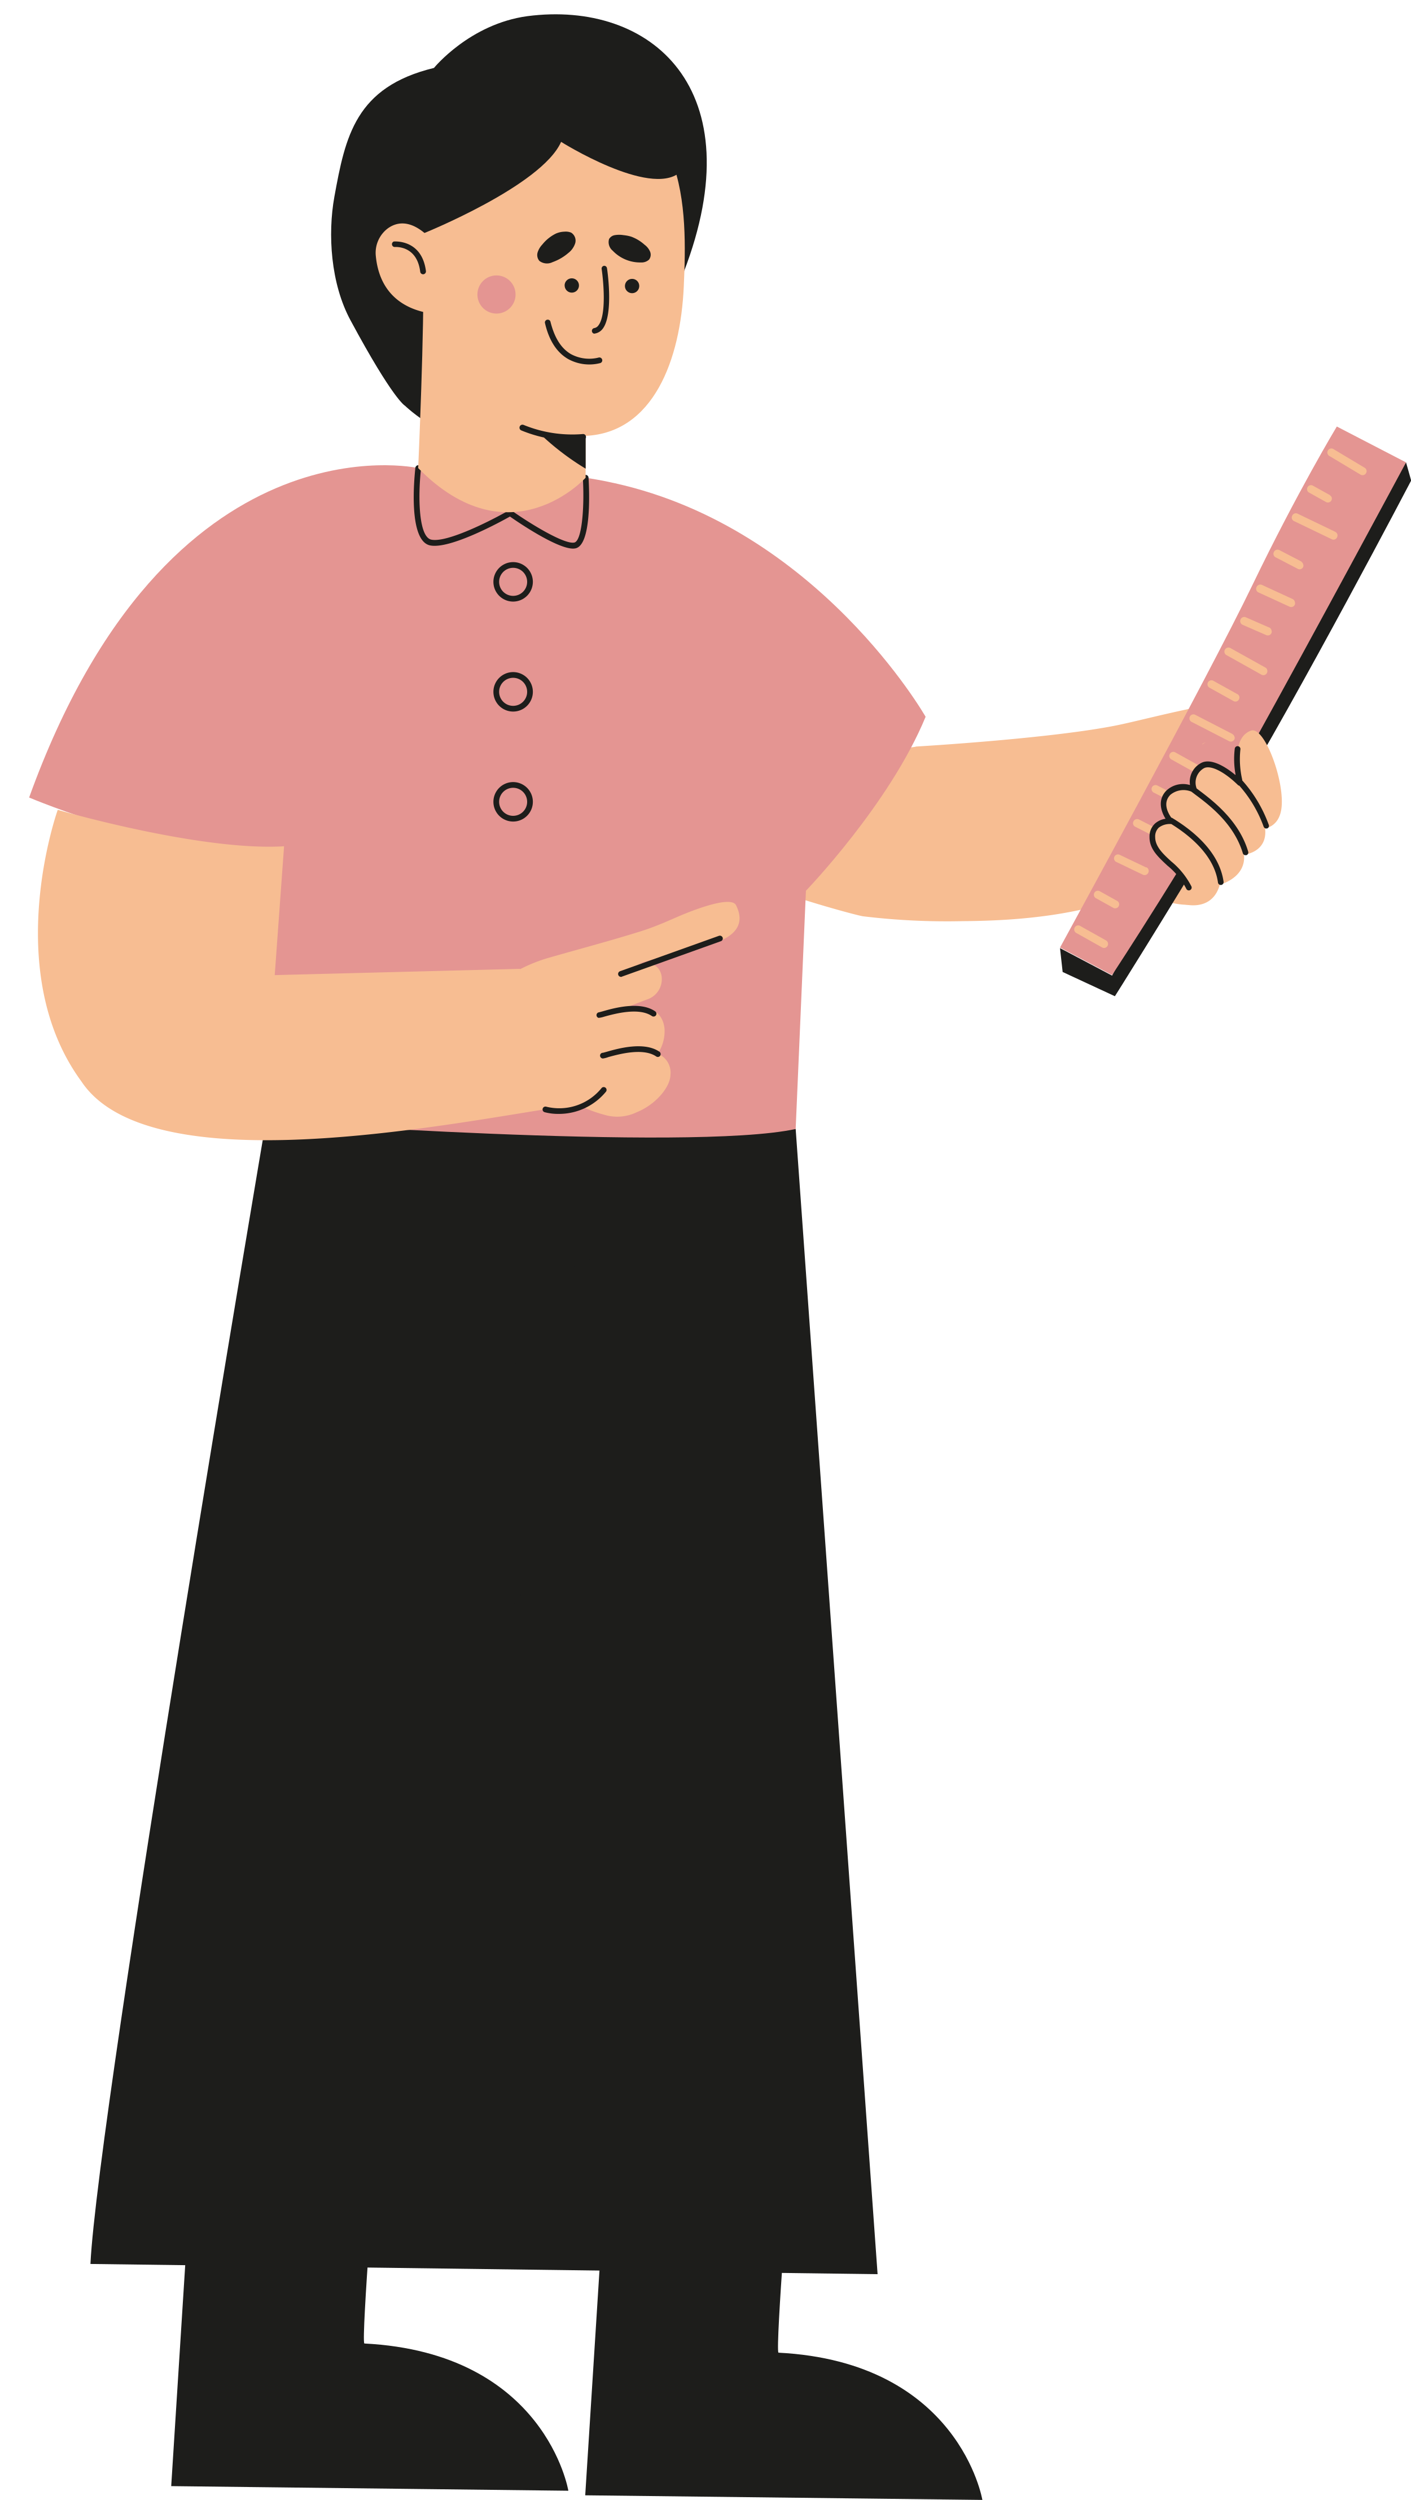 <?xml version="1.0" encoding="UTF-8"?><svg xmlns="http://www.w3.org/2000/svg" xmlns:xlink="http://www.w3.org/1999/xlink" contentScriptType="text/ecmascript" fill="#000000" width="256.8" zoomAndPan="magnify" contentStyleType="text/css" viewBox="-5.3 -2.6 256.8 454.8" height="454.8" preserveAspectRatio="xMidYMid meet" version="1"><g data-name="Layer 1"><g id="change1_4"><path fill="#f7bd92" d="M217.62,131.47a20.91,20.91,0,0,1,5.58,6S216.31,161.7,211.14,162c-2.53.14-6.16-1.06-9.2-2.32-10,4.13-21.22,5.24-31.93,5.31a127.45,127.45,0,0,1-18.22-.88c-1.56-.22-17.65-4.73-17.09-5.65l16.78-27.67c5.39,3.68,10,2.43,10,2.43s25.87-1.5,37.58-4.09c7.12-1.58,20.8-5.3,25.59-4,1.61.43,2.63,1.1,2.74,2C227.78,130.23,222,130.67,217.62,131.47Z"/></g><g id="change2_5"><path fill="#1d1d1b" d="M251.53,84.83S231.45,123.19,218.28,145s-20.67,33.65-20.67,33.65l-9.51-4.41-.48-4.34,9.48,5,32.09-63.54L250.6,81.53Z"/></g><g id="change3_3"><path fill="#e49592" d="M250.6,81.53s-17.2,32-28,51.46S197.1,174.8,197.1,174.8l-9.48-5s26.84-49,35-65.92S238,75,238,75Z"/></g><g id="change1_5"><path fill="#f7bd92" d="M213.52,132.77a4.59,4.59,0,0,1,.61-.35l-.6.41ZM243.06,82.5l-5.68-3.4a.73.73,0,0,0-1,.25.72.72,0,0,0,.25,1l5.68,3.4a.73.73,0,0,0,1-.25.71.71,0,0,0-.25-1Zm-6.28,5-3.13-1.74a.72.72,0,0,0-.7,1.26l3.13,1.74a.72.72,0,0,0,1-.82A.7.7,0,0,0,236.78,87.55Zm.92,6.65-6.81-3.28a.72.72,0,0,0-1,.34.71.71,0,0,0,.33,1l6.82,3.28a.71.71,0,0,0,1-.33.72.72,0,0,0-.34-1Zm-6.14,5.42-4-2.08a.73.73,0,0,0-1,.31.71.71,0,0,0,.31,1l4,2.08a.71.71,0,0,0,1-.31.68.68,0,0,0,0-.52A.7.7,0,0,0,231.56,99.62ZM230,106.41l-5.6-2.58a.74.74,0,0,0-1,.36.72.72,0,0,0,.35,1l5.61,2.57a.72.72,0,0,0,1-.35.76.76,0,0,0,0-.49A.75.75,0,0,0,230,106.41Zm-4.31,5.16-4.25-1.86a.73.73,0,0,0-.95.37.74.74,0,0,0,.37,1l4.25,1.85a.72.72,0,0,0,1-.37.67.67,0,0,0,0-.48A.72.72,0,0,0,225.72,111.57Zm-.7,7.28-6.35-3.54a.72.72,0,0,0-1,.28.71.71,0,0,0,.28,1l6.35,3.55a.72.72,0,0,0,1-.28.76.76,0,0,0,.07-.55A.72.72,0,0,0,225,118.85Zm-5.11,4.83-4.35-2.42a.72.72,0,1,0-.7,1.26l4.35,2.42a.71.71,0,0,0,1-.28.69.69,0,0,0,.07-.54A.72.72,0,0,0,219.91,123.68Zm-.86,7.27-6.79-3.5a.72.72,0,0,0-.66,1.29l6.79,3.49a.71.71,0,0,0,1-.31.67.67,0,0,0,0-.52A.7.7,0,0,0,219.05,131Zm-6.49,5.52-3.92-2.18a.72.72,0,0,0-1,.28.73.73,0,0,0,.28,1l3.92,2.18a.72.72,0,0,0,1-.28.74.74,0,0,0,.07-.54A.72.72,0,0,0,212.56,136.47Zm-1.37,6.84-5.83-3a.72.72,0,1,0-.65,1.29l5.82,3a.72.72,0,0,0,1-.31.68.68,0,0,0,.05-.52A.75.75,0,0,0,211.19,143.31Zm-6.46,4.56L202,146.5a.74.74,0,0,0-1,.32.71.71,0,0,0,.32,1l2.71,1.37a.71.71,0,0,0,1-.32.7.7,0,0,0,.06-.51A.78.78,0,0,0,204.73,147.87Zm-1.39,7.36-4.83-2.31a.72.72,0,0,0-.62,1.3l4.82,2.31a.73.73,0,0,0,1-.34.73.73,0,0,0-.34-1ZM198,161.3l-3.14-1.75a.72.72,0,0,0-.71,1.26l3.15,1.75a.72.72,0,0,0,1-.28.73.73,0,0,0,.06-.54A.67.67,0,0,0,198,161.3Zm-2,7.2-4.7-2.63a.71.71,0,0,0-1,.27.73.73,0,0,0,.28,1l4.69,2.63a.72.72,0,0,0,1-.28.69.69,0,0,0,.07-.54A.72.72,0,0,0,196,168.5Z"/></g><g id="change1_6"><path fill="#f7bd92" d="M211.12,159c-1.74-4-6.68-5.7-6.65-9.19,0-3.13,3.36-2.88,3.36-2.88s-2.66-3-.44-5.22c1.83-1.85,4.63-.61,4.63-.61a3.52,3.52,0,0,1,1.54-4.34c1.52-.85,4.35.74,6.81,3.14.2.19-2.25-8,2-9.57,2.48-.9,6.27,9.4,5.53,14.29-.51,3.35-3,3.36-2.94,3.63.4,4.26-3.85,4.65-3.85,4.65.39,4.25-4.4,5.45-4.4,5.45-1.5,5.31-7,3.44-7,3.44Z"/></g><g id="change2_6"><path fill="#1d1d1b" d="M225.31,148.13l-.15,0a.51.51,0,0,1-.49-.36,23.06,23.06,0,0,0-4.41-7.42.49.49,0,0,1-.25-.12c-2.5-2.44-5-3.7-6.2-3.06a3,3,0,0,0-1.32,3.68l.38.29c2.57,1.94,7.34,5.55,9,11.21a.51.51,0,0,1-.34.64l-.15,0a.5.5,0,0,1-.49-.37c-1.61-5.33-6-8.68-8.69-10.68l-.67-.51a3.75,3.75,0,0,0-3.83.58c-1.47,1.49-.38,3.38.18,4.16,0,0,.06,0,.08,0,3.89,2.33,8.68,6.25,9.43,11.66a.52.52,0,0,1-.44.58h-.07a.52.52,0,0,1-.51-.44c-.66-4.81-4.89-8.41-8.5-10.65,0,0-.08,0-.13,0a3.3,3.3,0,0,0-2.16.67,2.22,2.22,0,0,0-.64,1.7c0,1.69,1.35,3,2.93,4.44a14.32,14.32,0,0,1,3.67,4.55.51.51,0,0,1-.27.67.46.46,0,0,1-.2.05.51.51,0,0,1-.47-.31,13.34,13.34,0,0,0-3.44-4.21c-1.68-1.57-3.27-3-3.25-5.2a3.23,3.23,0,0,1,1-2.45,3.76,3.76,0,0,1,1.92-.87c-.85-1.35-1.49-3.47.16-5.13a4.43,4.43,0,0,1,4.29-1,3.86,3.86,0,0,1,2-4c1.63-.91,4.16.41,6.31,2.21a15.66,15.66,0,0,1-.16-4.86.52.52,0,0,1,.59-.42.52.52,0,0,1,.43.59,16.65,16.65,0,0,0,.33,5.5c0,.05,0,.09,0,.13a24.62,24.62,0,0,1,4.82,8.05A.51.51,0,0,1,225.31,148.13Z"/></g><g id="change2_7"><path fill="#1d1d1b" d="M138.6,389.16s-2.79,35.16-2.23,36.28c32.93,1.68,37.12,26.79,37.12,26.79l-72.28-.84,3.91-61.67ZM29.77,388.05l-3.91,61.67,72.28.84S94,425.44,61,423.77c-.56-1.12,2.24-36.28,2.24-36.28Z"/></g><g id="change4_3"><path fill="#1d1d1b" d="M68.41,71.22s-2.13-1.07-9.9-15.51C54.87,49,54.33,40,55.55,33.23c2-11,3.83-20,18.13-23.47,0,0,6.51-8,17-9.42,22.48-2.93,41.35,13.2,28.44,46.62C98.47,100.43,68.41,71.22,68.41,71.22Z"/></g></g><g data-name="Layer 3"><g id="change4_1"><path fill="#1d1d1b" d="M11.16,409.3C12.5,381.46,43.1,201.38,43.1,201.38l96.41,1.4,14.91,208.38Z"/></g><g id="change3_1"><path fill="#e49592" d="M141.38,159.46l-.06,1.35h0l-1.81,42C120,207,43.1,201.38,43.1,201.38l.4-49.88c-16.26,2.54-43.5-9-43.5-9C25.3,72.37,70.81,82.56,70.81,82.56l30.47,1.76c1,.15,2.07.33,3.09.53.64.12,1.27.26,1.91.4l.38.08c37,8.25,56.5,42.48,56.5,42.48C156.64,143.65,141.38,159.46,141.38,159.46Z"/></g><g id="change2_1"><path fill="#1d1d1b" d="M99,97.21c-2.94,0-9.84-4.68-11.49-5.83-1.78,1-10.94,6-14.54,5.25-4.09-.87-2.82-12.77-2.67-14.13a.53.53,0,0,1,.55-.46l30.47,1.76a.54.54,0,0,1,.49.49c.17,2.87.51,12.3-2.39,12.88A2.72,2.72,0,0,1,99,97.21Zm-11.46-7a.49.49,0,0,1,.3.1c3.45,2.43,9.59,6.17,11.38,5.8,1.34-.27,1.85-6,1.58-11.34l-29.52-1.7c-.49,4.77-.4,12,1.91,12.51,2.93.62,11.16-3.62,14.09-5.3A.48.48,0,0,1,87.53,90.25Z"/></g><g id="change1_1"><path fill="#f7bd92" d="M70.81,82.56S72,55.9,71.69,46.82,71.69,14,96,13.72,119.74,36,119.15,49.46s-5.56,26.66-17.87,27.24v7.62S87.51,99.55,70.81,82.56Z"/></g><g id="change3_2"><path fill="#e49592" d="M85.06,47.51A3.47,3.47,0,1,1,81.59,51,3.47,3.47,0,0,1,85.06,47.51Z"/></g><g id="change2_2"><path fill="#1d1d1b" d="M88.56,409.64h0a.53.53,0,0,1-.52-.53l.5-180.76a.52.52,0,0,1,.46-.52l20.89-2.18a.53.53,0,0,1,.57.47.52.52,0,0,1-.46.57l-20.42,2.12-.5,180.31A.53.53,0,0,1,88.56,409.64Z"/></g><g id="change1_2"><path fill="#f7bd92" d="M116.72,193c-.06,2.2-2.66,5.36-6.17,6.77a8.16,8.16,0,0,1-5.93.43,23.87,23.87,0,0,1-3.87-1.4,17,17,0,0,1-7.34.5c-22.4,3.59-72,12.74-83.89-5.14C-5.27,174,5.21,144.74,5.21,144.74s25.93,7.56,41.19,6.63l-1.7,23.44,44.65-1.14v.07a28.26,28.26,0,0,1,5.35-2.12c5.61-1.61,11.27-3.1,16.83-4.85,1.33-.42,2.62-.93,3.92-1.46l2.32-1s9.79-4.4,10.89-2.21c1.54,3.09.09,5-2.29,6.2l-15.83,4.52-.41.12.41-.12c1.07-.26,3.92-.7,4.54,2v0a3.88,3.88,0,0,1-2.53,4.39c-2.69,1-4.43,1.76-4.43,1.76s6.9-1.95,7.52,3.54a7.35,7.35,0,0,1-1.1,4.39,4.23,4.23,0,0,1,.45.5A3.71,3.71,0,0,1,116.72,193Z"/></g><g id="change2_3"><path fill="#1d1d1b" d="M88.09,106.85a3.59,3.59,0,1,1,3.59-3.59A3.6,3.6,0,0,1,88.09,106.85Zm0-6.14a2.55,2.55,0,1,0,2.55,2.55A2.55,2.55,0,0,0,88.09,100.71Zm0,26.15a3.59,3.59,0,1,1,3.59-3.59A3.59,3.59,0,0,1,88.09,126.86Zm0-6.14a2.55,2.55,0,1,0,2.55,2.55A2.55,2.55,0,0,0,88.09,120.72Zm0,26.15a3.59,3.59,0,1,1,3.59-3.59A3.59,3.59,0,0,1,88.09,146.87Zm0-6.14a2.55,2.55,0,1,0,2.55,2.55A2.55,2.55,0,0,0,88.09,140.73Zm19.81,34.35,18-6.44a.52.52,0,0,0,.32-.66.54.54,0,0,0-.67-.32l-18,6.44a.52.52,0,0,0,.35,1Zm-2.47,14.64c1.89-.52,6.32-1.74,8.7-.11a.52.52,0,0,0,.72-.13.54.54,0,0,0-.13-.73c-2.78-1.91-7.53-.59-9.57,0-.3.08-.64.18-.73.19a.51.51,0,0,0-.51.52.53.53,0,0,0,.52.52A4.64,4.64,0,0,0,105.43,189.72Zm-.77-7.35c1.89-.52,6.32-1.74,8.69-.11a.54.54,0,0,0,.73-.13.53.53,0,0,0-.14-.73c-2.77-1.91-7.53-.59-9.56,0-.3.08-.64.18-.74.19a.52.52,0,0,0,0,1A4.64,4.64,0,0,0,104.66,182.37ZM105,196a.52.52,0,0,0-.79-.67,9.9,9.9,0,0,1-10.09,3.42.52.52,0,1,0-.3,1,9.65,9.65,0,0,0,2.57.31A11.06,11.06,0,0,0,105,196Z"/></g></g><g data-name="Layer 5"><g id="change4_2"><path fill="#1d1d1b" d="M66,27.33,70,14,95.84,8.12l20,9.8,2.55,10.88c-5.49,4.51-21.57-5.59-21.57-5.59-3.53,8-25.09,16.67-25.09,16.67Z"/></g><g id="change1_3"><path fill="#f7bd92" d="M63.1,44a5.56,5.56,0,0,1,2.2-5.06c1.5-1.07,3.72-1.56,6.61.81A13.67,13.67,0,0,1,77,51l-.65,3.56S64.26,55.73,63.1,44Z"/></g><g id="change2_4"><path fill="#1d1d1b" d="M101.35,76.88a.6.6,0,0,1-.06.3l0,5.49A48.11,48.11,0,0,1,93.7,77a24.85,24.85,0,0,1-4.12-1.29.52.52,0,0,1,.42-1,23.39,23.39,0,0,0,10.77,1.66A.52.52,0,0,1,101.35,76.88ZM113,43.15a3.08,3.08,0,0,0-1-1.23,7.44,7.44,0,0,0-2.44-1.47,7.52,7.52,0,0,0-1.4-.27h0a4.74,4.74,0,0,0-1.55,0,1.48,1.48,0,0,0-1.06.71A2,2,0,0,0,106.2,43a6.89,6.89,0,0,0,5.18,2.15,2,2,0,0,0,1.44-.51A1.46,1.46,0,0,0,113,43.15ZM95.27,45.09a9,9,0,0,0,2.86-1.66,3.64,3.64,0,0,0,1.26-1.79,1.71,1.71,0,0,0-.75-1.92,2.61,2.61,0,0,0-1.21-.17,4.13,4.13,0,0,0-1.54.34,7.25,7.25,0,0,0-2.49,2,3.69,3.69,0,0,0-.85,1.42,1.65,1.65,0,0,0,.32,1.56A2.28,2.28,0,0,0,95.27,45.09Zm9.36.67a.51.51,0,0,0-.43.59c.33,2.2.89,8.35-.58,10.24a1.17,1.17,0,0,1-.82.51.52.52,0,0,0,0,1h.06a2.23,2.23,0,0,0,1.54-.9c2-2.63.83-10.7.77-11A.51.51,0,0,0,104.63,45.76Zm-1,16.7a7,7,0,0,1-5.05-.65c-1.8-1.06-3-3.05-3.71-5.93a.52.52,0,0,0-1,.23c.72,3.18,2.14,5.4,4.21,6.6a8,8,0,0,0,5.86.75.52.52,0,0,0,.35-.65A.53.53,0,0,0,103.62,62.46Zm6.11-14.32a1.3,1.3,0,1,0,1.3,1.29A1.29,1.29,0,0,0,109.73,48.14Zm-12.27,1.2a1.3,1.3,0,1,0,1.3-1.3A1.3,1.3,0,0,0,97.46,49.34Zm-31.1-8a.52.52,0,0,0,.11,1c.16,0,4.1-.36,4.7,4.51a.53.53,0,0,0,.52.45h.06a.53.53,0,0,0,.46-.58C71.47,40.86,66.42,41.34,66.36,41.34Z"/></g></g></svg>